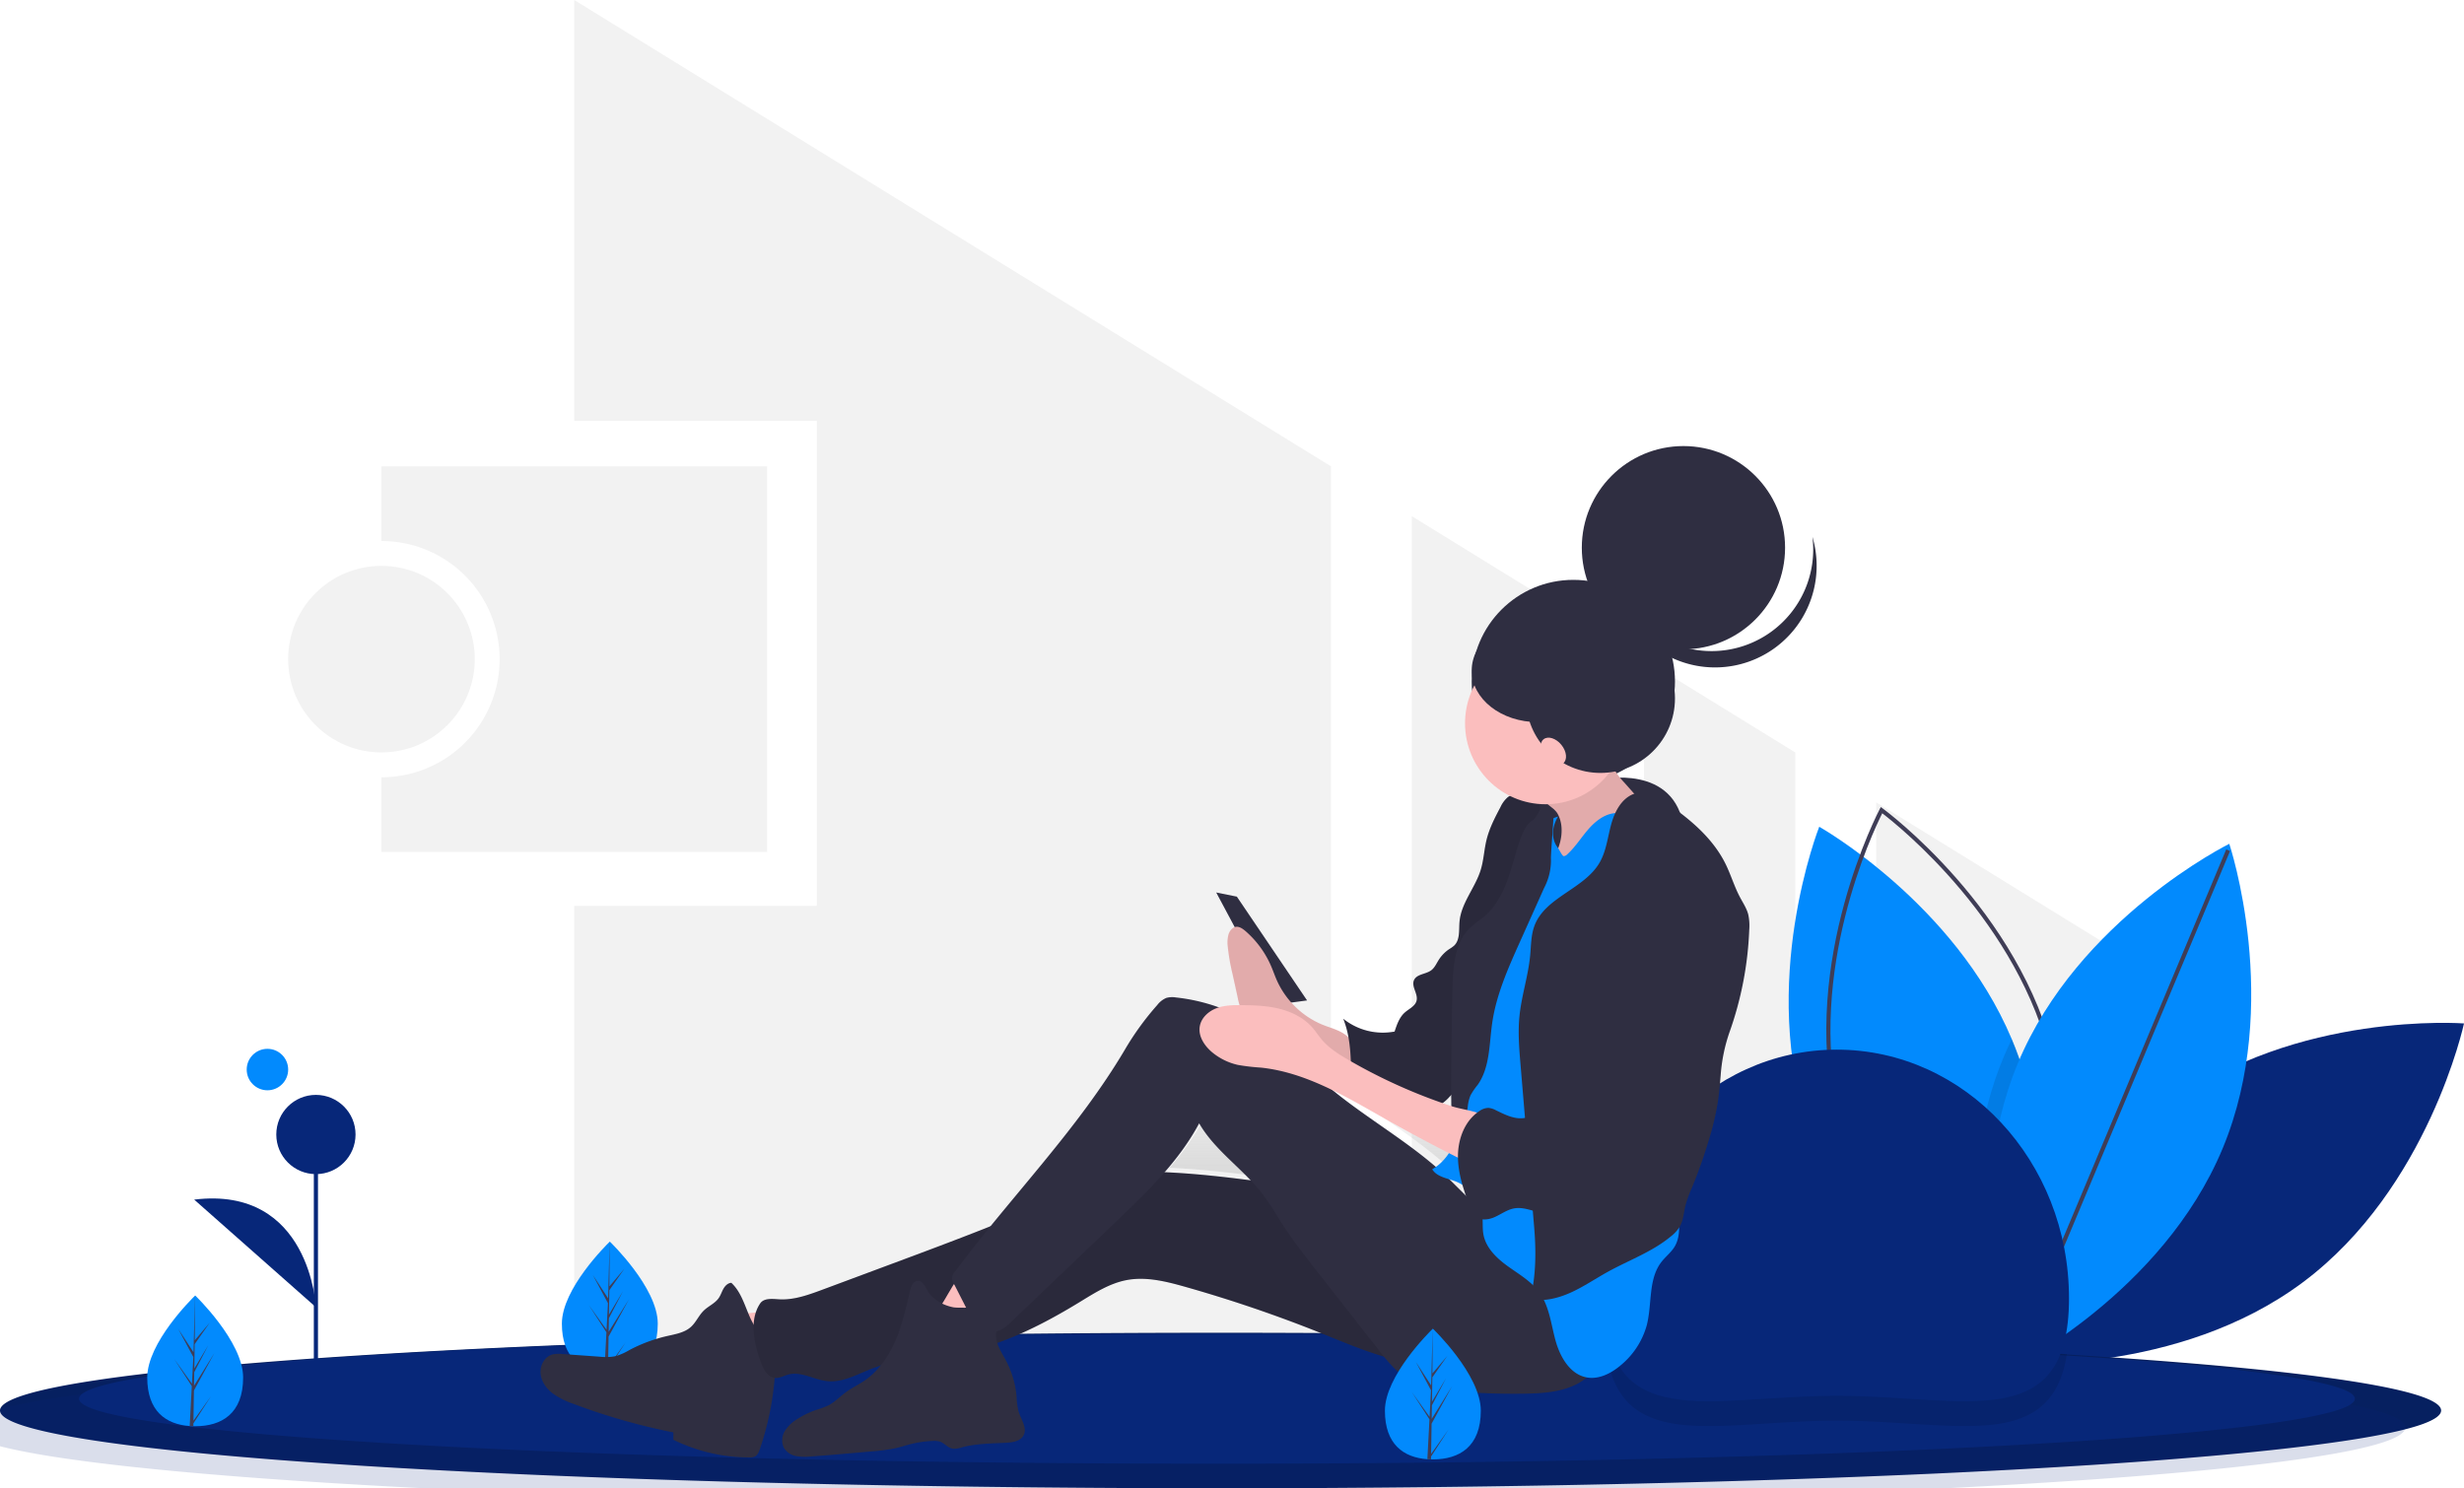 <svg xmlns="http://www.w3.org/2000/svg" xmlns:xlink="http://www.w3.org/1999/xlink" data-name="Layer 1" width="1188.532" height="718" style=""><rect id="backgroundrect" width="100%" height="100%" x="0" y="0" fill="none" stroke="none"/><defs><linearGradient id="adf7ac93-4989-4cdd-bde6-06fdb252ba8f" x1="0.5" y1="1" x2="0.5" y2="0"><stop offset="0" stop-color="gray" stop-opacity="0.25"/><stop offset="0.535" stop-color="gray" stop-opacity="0.12"/><stop offset="1" stop-color="gray" stop-opacity="0.1"/></linearGradient></defs><title>mobile user</title><g class="currentLayer" style=""><title>Layer 1</title><path d="M184,225 v36 a57,57 0 0 1 0,114 v36 h186 V225 z" fill="#f2f2f2" id="svg_1"/><circle cx="184" cy="318" r="45" fill="#f2f2f2" id="svg_2"/><polygon points="866 363.051 793 318.055 793 666 866 666 866 363.051" fill="#f2f2f2" id="svg_3"/><polygon points="681 666 754 666 754 294.016 681 249.02 681 666" fill="#f2f2f2" id="svg_4"/><polygon points="642 224.98 277 0 277 203 394 203 394 437 277 437 277 666 642 666 642 224.98" fill="#f2f2f2" id="svg_5"/><polygon points="905 387.09 905 666 943 666 1046 474 905 387.09" fill="#f2f2f2" id="svg_6"/><path d="M1046.814,532.891 C986.234,578.175 969.153,657.732 969.153,657.732 s81.138,6.138 141.718,-39.145 s77.661,-124.84 77.661,-124.84 S1107.394,487.608 1046.814,532.891 z" fill="#072779" id="svg_7" class="" fill-opacity="1"/><path d="M969.2,656.964 s-0.889,-0.497 -2.498,-1.485 c-1.283,-0.789 -3.045,-1.89 -5.173,-3.296 c-19.037,-12.544 -68.351,-49.438 -88.579,-106.364 c-25.307,-71.274 4.576,-146.958 4.576,-146.958 s65.186,36.646 92.876,102.469 c1.207,2.835 2.323,5.727 3.374,8.676 c22.021,62.015 2.257,127.368 -3.247,143.298 C969.701,655.689 969.2,656.964 969.2,656.964 z" fill="#028afd" id="svg_8" class="" fill-opacity="1"/><path d="M969.494,659.214 l-0.928,-0.673 c-0.663,-0.479 -66.411,-48.782 -83.305,-121.998 c-16.895,-73.216 21.041,-145.443 21.427,-146.164 l0.54,-1.012 l0.928,0.673 c0.663,0.479 66.411,48.782 83.305,121.998 h0 c16.895,73.216 -21.041,145.443 -21.427,146.164 zM907.92,392.363 c-4.56,9.097 -36.332,76.028 -20.709,143.73 c15.621,67.702 73.508,113.944 81.592,120.124 c4.56,-9.097 36.332,-76.028 20.709,-143.73 h0 C973.891,444.785 916.004,398.543 907.92,392.363 z" fill="#3f3d56" id="svg_9"/><path d="M970.529,653.304 c-1.477,0.86 -2.768,1.584 -3.828,2.176 c-2.336,1.275 -3.631,1.918 -3.631,1.918 s-0.613,-1.842 -1.543,-5.214 c-5.129,-18.445 -19.813,-82.729 4.762,-141.774 q1.938,-4.64 4.111,-9.079 c1.207,2.835 2.323,5.727 3.374,8.676 C995.797,572.021 976.033,637.374 970.529,653.304 z" opacity="0.1" id="svg_10"/><path d="M1072.101,554.081 C1043.049,623.913 970.107,659.975 970.107,659.975 s-25.84,-77.158 3.212,-146.99 s101.995,-105.893 101.995,-105.893 S1101.153,484.25 1072.101,554.081 z" fill="#028afd" id="svg_11" class="" fill-opacity="1"/><rect x="942.688" y="1864.78" width="268.701" height="1.999" transform="rotate(-67.242 48.518,1240.717) " fill="#3f3d56" id="svg_12"/><path d="M1177.5,680.491 c0,9.365 -53.869,17.93 -142.932,24.505 c-16.193,1.191 -33.552,2.317 -51.954,3.377 q-23.864,1.37 -50.008,2.578 q-25.339,1.15 -52.613,2.137 c-57.436,2.088 -120.922,3.589 -188.37,4.34 q-24.548,0.269 -49.765,0.424 q-26.25,0.147 -53.109,0.147 c-325.16,0 -588.75,-16.788 -588.75,-37.509 s263.59,-37.509 588.75,-37.509 c139.983,0 268.545,3.116 369.585,8.304 q5.579,0.294 11.045,0.571 a0.114,0.114 0 0 0 0.071,0.016 C1096.727,658.76 1177.5,669.022 1177.5,680.491 z" fill="#062060" id="svg_13" class="" fill-opacity="1"/><path d="M1160.227,688.673 c0,9.365 -53.869,17.93 -142.932,24.505 c-16.193,1.191 -33.552,2.317 -51.954,3.377 q-23.864,1.37 -50.008,2.578 q-25.339,1.15 -52.613,2.137 c-57.436,2.088 -120.922,3.589 -188.37,4.34 q-24.548,0.269 -49.765,0.424 q-26.25,0.147 -53.109,0.147 c-325.16,0 -588.75,-16.788 -588.75,-37.509 s263.59,-37.509 588.75,-37.509 c139.983,0 268.545,3.116 369.585,8.304 q5.579,0.294 11.045,0.571 a0.114,0.114 0 0 0 0.071,0.016 C1079.454,666.941 1160.227,677.204 1160.227,688.673 z" opacity="0.15" id="svg_14" class="" fill-opacity="1" fill="#072779"/><path d="M1135.886,674.799 c0,7.83 -50.22,14.99 -133.25,20.49 c-15.09,0.99 -31.28,1.93 -48.43,2.82 q-22.245,1.14 -46.62,2.15 q-23.625,0.975 -49.05,1.79 c-53.55,1.75 -112.74,3 -175.62,3.63 q-22.875,0.225 -46.39,0.35 q-24.48,0.135 -49.51,0.13 c-303.14,0 -548.88,-14.04 -548.88,-31.36 s245.74,-31.36 548.88,-31.36 c67.03,0 131.25,0.69 190.63,1.95 h0.15 c56.16,1.19 107.99,2.89 153.77,5 q5.205,0.24 10.3,0.47 a0.095,0.095 0 0 0 0.07,0.02 c20.97,1.02 40.59,2.12 58.67,3.3 c0.2,0.01 0.4,0.03 0.6,0.04 C1085.096,659.729 1135.886,666.919 1135.886,674.799 z" fill="#072779" id="svg_15" class="" fill-opacity="1"/><path d="M996.97,653.27 c-7.43,48.31 -54.28,32.12 -110.97,32.12 c-59.89,0 -108.79,18.07 -111.84,-40.91 c56.16,1.19 107.99,2.89 153.77,5 q5.205,0.24 10.3,0.47 a0.095,0.095 0 0 0 0.07,0.02 C959.27,650.99 978.89,652.09 996.97,653.27 z" opacity="0.1" id="svg_16"/><path d="M317.277,638.573 c0,17.417 -10.353,23.498 -23.125,23.498 c-0.296,0 -0.592,-0.004 -0.885,-0.011 c-0.592,-0.013 -1.179,-0.04 -1.758,-0.081 c-11.527,-0.815 -20.482,-7.209 -20.482,-23.406 c0,-16.759 21.416,-37.909 23.029,-39.478 l0.002,-0.002 c0.062,-0.062 0.094,-0.092 0.094,-0.092 S317.277,621.159 317.277,638.573 z" fill="#028afd" id="svg_17" class="" fill-opacity="1"/><path d="M293.309,659.406 l8.458,-11.817 l-8.48,13.115 l-0.021,1.356 c-0.592,-0.013 -1.179,-0.04 -1.758,-0.081 l0.911,-17.423 l-0.006,-0.136 l0.015,-0.023 l0.087,-1.647 L284.014,629.602 l8.526,11.913 l0.021,0.349 l0.687,-13.164 l-7.277,-13.586 l7.366,11.276 l0.717,-27.295 l0.002,-0.094 v0.092 l-0.119,21.523 l7.245,-8.533 L293.909,622.47 l-0.192,11.787 l6.766,-11.313 l-6.794,13.047 l-0.106,6.553 l9.818,-15.746 L293.545,644.831 z" fill="#3f3d56" id="svg_18"/><path d="M774,626.393 c0,-66.274 50.144,-120 112,-120 s112,53.726 112,120 s-50.144,47 -112,47 S774,692.668 774,626.393 z" fill="#072779" id="svg_19" class="" fill-opacity="1"/><rect x="151.384" y="547.331" width="2" height="135.181" fill="#072779" id="svg_20" class="" fill-opacity="1"/><circle cx="152.384" cy="547.331" r="19.116" fill="#072779" id="svg_21" class="" fill-opacity="1"/><path d="M152.384,630.646 s-2.731,-58.736 -58.715,-51.909 " fill="#072779" id="svg_22" class="" fill-opacity="1"/><path d="M709.014,569.574 c0.499,1.764 1.056,3.517 1.651,5.258 c-2.67,-2.624 -5.29,-5.32 -7.96,-7.928 c1.071,0.334 2.139,0.667 3.148,1.063 A19.101,19.101 0 0 1 709.014,569.574 zm-12.932,-8.765 c-15.735,-13.682 -33.967,-24.274 -50.093,-37.539 c8.806,4.332 17.371,9.38 25.867,14.221 q15.117,8.612 30.594,16.555 A24.95,24.95 0 0 1 696.082,560.809 zm6.731,-34.452 q0.376,-0.384 0.753,-0.773 c0.007,1.944 0.022,3.761 0.045,5.411 q-2.115,-0.702 -4.218,-1.439 A37.239,37.239 0 0 0 702.812,526.358 zM564.207,563.398 a129.413,129.413 0 0 0 16.791,-23.952 c6.247,10.913 16.398,18.783 25.032,27.923 C592.118,565.533 578.184,564.017 564.207,563.398 z" fill="url(#adf7ac93-4989-4cdd-bde6-06fdb252ba8f)" id="svg_23"/><path d="M117.277,664.573 c0,17.417 -10.353,23.498 -23.125,23.498 c-0.296,0 -0.592,-0.004 -0.885,-0.011 c-0.592,-0.013 -1.179,-0.04 -1.758,-0.081 c-11.527,-0.815 -20.482,-7.209 -20.482,-23.406 c0,-16.759 21.416,-37.909 23.029,-39.478 l0.002,-0.002 c0.062,-0.062 0.094,-0.092 0.094,-0.092 S117.277,647.159 117.277,664.573 z" fill="#028afd" id="svg_24" class="" fill-opacity="1"/><path d="M93.309,685.406 l8.458,-11.817 l-8.48,13.115 l-0.021,1.356 c-0.592,-0.013 -1.179,-0.04 -1.758,-0.081 l0.911,-17.423 l-0.006,-0.136 l0.015,-0.023 l0.087,-1.647 L84.014,655.602 l8.526,11.913 l0.021,0.349 l0.687,-13.164 l-7.277,-13.586 l7.366,11.276 l0.717,-27.295 l0.002,-0.094 v0.092 l-0.119,21.523 l7.245,-8.533 L93.909,648.47 l-0.192,11.787 l6.766,-11.313 l-6.794,13.047 l-0.106,6.553 l9.818,-15.746 L93.545,670.831 z" fill="#3f3d56" id="svg_25"/><circle cx="129" cy="516" r="10" fill="#028afd" id="svg_26" class="" fill-opacity="1"/><path d="M771.988,376.031 S808.266,368 812.266,400 s-19.266,38.04 -19.266,38.04 L778.266,442 l-57,-15 l8,-23 z" fill="#2f2e41" id="svg_27"/><circle cx="758.915" cy="328.774" r="49.023" fill="#2f2e41" id="svg_28"/><polygon points="586.65 430.572 596.611 432.575 630.477 482.652 615.536 484.655 586.65 430.572" fill="#2f2e41" id="svg_29"/><path d="M345.722,633.748 a195.67,195.67 0 0 0 9.899,25.848 a241.237,241.237 0 0 0 33.047,-9.416 c0.332,-0.121 -6.181,-8.64 -6.865,-9.336 c-2.58,-2.626 -5.921,-5.694 -9.332,-7.178 c-3.44,-1.497 -7.677,-0.354 -11.359,-0.166 Q353.424,633.892 345.722,633.748 z" fill="#fbbebe" id="svg_30"/><path d="M372.529,647.126 c-5.614,-1.757 -9.026,-7.406 -11.31,-12.854 s-4.125,-11.389 -8.457,-15.387 c-1.66,0.079 -2.996,1.428 -3.817,2.88 s-1.31,3.09 -2.259,4.461 c-1.806,2.61 -4.982,3.872 -7.253,6.085 c-2.381,2.32 -3.682,5.603 -6.147,7.834 c-3.096,2.801 -7.472,3.497 -11.533,4.424 a73.964,73.964 0 0 0 -18.048,6.691 a30.309,30.309 0 0 1 -6.686,2.996 a25.111,25.111 0 0 1 -7.819,0.261 l-17.957,-1.28 a14.031,14.031 0 0 0 -4.793,0.21 c-3.691,1.036 -5.983,5.156 -5.712,9.001 s2.663,7.289 5.683,9.662 a37.824,37.824 0 0 0 10.227,5.182 a303.054,303.054 0 0 0 48.148,13.754 l0.009,3.554 a83.156,83.156 0 0 0 36.652,8.534 a5.702,5.702 0 0 0 2.743,-0.475 c1.26,-0.684 1.844,-2.156 2.31,-3.518 a142.477,142.477 0 0 0 7.49,-39.038 a29.634,29.634 0 0 0 -0.773,-10.056 c-0.978,-3.233 2.39,-1.874 -0.727,-3.14 " fill="#2f2e41" id="svg_31"/><path d="M716.934,579.43 c-53.24,3.188 -105.861,-12.396 -159.169,-14.062 c-6.627,-0.207 -13.327,-0.192 -19.798,1.262 c-6.846,1.538 -13.227,4.635 -19.593,7.597 c-28.591,13.302 -58.169,24.321 -87.711,35.324 L396.727,622.191 c-6.781,2.526 -13.808,5.091 -21.027,4.65 c-3.236,-0.198 -7.208,-0.687 -9.028,2.01 c-5.521,8.179 -2.912,20.195 0.736,29.375 c1.184,2.979 3.187,6.194 6.36,6.533 c2.234,0.239 4.311,-1.054 6.482,-1.636 c6.177,-1.654 12.335,2.501 18.692,3.177 c7.854,0.836 15.147,-3.638 22.559,-6.378 c12.294,-4.544 25.737,-4.401 38.66,-6.553 c21.669,-3.609 41.752,-13.67 60.525,-25.133 c7.149,-4.365 14.382,-9.041 22.594,-10.638 c9.442,-1.836 19.141,0.597 28.399,3.216 a655.885,655.885 0 0 1 65.107,22.17 c11.215,4.488 22.349,9.301 34.018,12.405 a122.997,122.997 0 0 0 76.239,-4.445 c8.522,-3.368 17.781,-9.322 18.269,-18.515 c0.278,-5.242 -3.787,-9.86 -6.504,-14.343 c-1.742,-2.875 -3.486,-5.751 -5.383,-8.525 C744.246,596.139 733.105,578.462 716.934,579.43 z" fill="#2f2e41" id="svg_32"/><path d="M716.934,579.43 c-53.24,3.188 -105.861,-12.396 -159.169,-14.062 c-6.627,-0.207 -13.327,-0.192 -19.798,1.262 c-6.846,1.538 -13.227,4.635 -19.593,7.597 c-28.591,13.302 -58.169,24.321 -87.711,35.324 L396.727,622.191 c-6.781,2.526 -13.808,5.091 -21.027,4.65 c-3.236,-0.198 -7.208,-0.687 -9.028,2.01 c-5.521,8.179 -2.912,20.195 0.736,29.375 c1.184,2.979 3.187,6.194 6.36,6.533 c2.234,0.239 4.311,-1.054 6.482,-1.636 c6.177,-1.654 12.335,2.501 18.692,3.177 c7.854,0.836 15.147,-3.638 22.559,-6.378 c12.294,-4.544 25.737,-4.401 38.66,-6.553 c21.669,-3.609 41.752,-13.67 60.525,-25.133 c7.149,-4.365 14.382,-9.041 22.594,-10.638 c9.442,-1.836 19.141,0.597 28.399,3.216 a655.885,655.885 0 0 1 65.107,22.17 c11.215,4.488 22.349,9.301 34.018,12.405 a122.997,122.997 0 0 0 76.239,-4.445 c8.522,-3.368 17.781,-9.322 18.269,-18.515 c0.278,-5.242 -3.787,-9.86 -6.504,-14.343 c-1.742,-2.875 -3.486,-5.751 -5.383,-8.525 C744.246,596.139 733.105,578.462 716.934,579.43 z" opacity="0.1" id="svg_33"/><path d="M447.939,636.34 q12.501,4.266 25.22,7.845 c4.747,-7.793 13.627,-13.217 15.651,-22.126 a1.945,1.945 0 0 0 0.001,-1.193 a2.009,2.009 0 0 0 -0.955,-0.854 a46.96,46.96 0 0 0 -19.748,-5.787 c-5.472,-0.346 -7.97,5.368 -10.451,9.384 C456.654,625.234 450.169,637.101 447.939,636.34 z" fill="#fbbebe" id="svg_34"/><path d="M459.62,630.651 c-4.922,-1.032 -9.738,-3.677 -12.251,-8.055 c-1.177,-2.051 -2.429,-4.817 -4.78,-4.662 c-2.182,0.144 -3.184,2.747 -3.675,4.889 c-1.839,8.022 -3.646,16.108 -6.873,23.675 s-8.002,14.67 -14.735,19.353 c-3.088,2.148 -6.531,3.753 -9.55,5.998 c-2.712,2.018 -5.077,4.548 -8.073,6.109 a45.535,45.535 0 0 1 -6.191,2.309 a41.934,41.934 0 0 0 -8.866,4.315 a17.837,17.837 0 0 0 -6.037,5.768 a8.46,8.46 0 0 0 -0.497,8.073 a8.737,8.737 0 0 0 5.91,4.047 a25.3,25.3 0 0 0 7.345,0.184 c9.707,-0.715 19.403,-1.58 29.098,-2.444 a83.438,83.438 0 0 0 12.196,-1.696 c2.124,-0.512 4.205,-1.191 6.32,-1.736 a52.126,52.126 0 0 1 11.086,-1.614 a9.289,9.289 0 0 1 3.234,0.295 c2.246,0.734 3.84,2.968 6.158,3.422 a9.776,9.776 0 0 0 4.385,-0.586 c6.985,-1.91 14.325,-1.859 21.554,-2.249 c3.185,-0.172 6.913,-0.777 8.374,-3.628 c1.822,-3.555 -1.199,-7.531 -2.403,-11.343 a34.723,34.723 0 0 1 -0.999,-7.438 a45.548,45.548 0 0 0 -5.346,-17.685 c-2.471,-4.537 -5.845,-9.554 -4.108,-14.424 c0.589,-1.652 1.761,-3.191 1.644,-4.942 C482.028,628.895 464.083,631.587 459.62,630.651 z" fill="#2f2e41" id="svg_35"/><path d="M637.094,494.017 a41.666,41.666 0 0 1 -21.214,-21.071 c-0.889,-2.021 -1.62,-4.132 -2.476,-6.173 a46.898,46.898 0 0 0 -12.678,-17.606 c-1.386,-1.176 -3.013,-2.298 -4.706,-1.991 c-1.625,0.295 -2.904,1.903 -3.462,3.707 a15.122,15.122 0 0 0 -0.351,5.689 a101.863,101.863 0 0 0 2.307,13.307 l2.58,11.756 a22.524,22.524 0 0 0 1.606,5.248 a18.48,18.48 0 0 0 4.331,5.181 q3.535,3.256 7.185,6.339 a20.078,20.078 0 0 0 12.46,5.54 c10.573,1.961 21.326,4.785 30.248,11.685 c-0.099,-0.077 -0.038,-7.885 -0.192,-8.78 c-0.408,-2.366 -0.726,-4.709 -2.266,-6.308 C647.007,496.945 641.307,495.89 637.094,494.017 z" fill="#fbbebe" id="svg_36"/><path d="M637.094,494.017 a41.666,41.666 0 0 1 -21.214,-21.071 c-0.889,-2.021 -1.62,-4.132 -2.476,-6.173 a46.898,46.898 0 0 0 -12.678,-17.606 c-1.386,-1.176 -3.013,-2.298 -4.706,-1.991 c-1.625,0.295 -2.904,1.903 -3.462,3.707 a15.122,15.122 0 0 0 -0.351,5.689 a101.863,101.863 0 0 0 2.307,13.307 l2.58,11.756 a22.524,22.524 0 0 0 1.606,5.248 a18.48,18.48 0 0 0 4.331,5.181 q3.535,3.256 7.185,6.339 a20.078,20.078 0 0 0 12.46,5.54 c10.573,1.961 21.326,4.785 30.248,11.685 c-0.099,-0.077 -0.038,-7.885 -0.192,-8.78 c-0.408,-2.366 -0.726,-4.709 -2.266,-6.308 C647.007,496.945 641.307,495.89 637.094,494.017 z" opacity="0.1" id="svg_37"/><ellipse cx="745.521" cy="391.011" rx="12.949" ry="13.02" fill="#2f2e41" id="svg_38"/><path d="M737.505,383.145 c-3.515,-0.39 -7.419,-0.679 -10.236,1.471 a13.978,13.978 0 0 0 -3.502,4.769 c-2.707,5.083 -5.377,10.262 -6.739,15.863 c-1.156,4.752 -1.348,9.721 -2.779,14.397 c-2.655,8.673 -9.458,15.994 -10.236,25.036 c-0.348,4.046 0.329,8.783 -2.622,11.555 a17.349,17.349 0 0 1 -2.327,1.65 a17.605,17.605 0 0 0 -5.097,5.241 c-1.105,1.756 -1.956,3.773 -3.619,5.005 c-2.633,1.952 -7.005,1.753 -8.303,4.772 c-1.334,3.102 2.051,6.555 1.267,9.842 c-0.639,2.677 -3.623,3.904 -5.678,5.723 c-2.633,2.33 -3.837,5.846 -4.935,9.196 a30.534,30.534 0 0 1 -24.778,-6.179 c3.615,8.903 3.693,18.728 3.85,28.343 c0.051,3.119 -0.046,6.62 -2.273,8.792 c10.309,0.221 20.363,3.014 30.423,5.287 c4.397,0.994 9.17,1.857 13.27,-0.024 a21.651,21.651 0 0 0 6.077,-4.834 c5.473,-5.55 11.214,-11.604 12.553,-19.303 c0.75,-4.314 0.024,-8.741 0.222,-13.115 c0.246,-5.42 1.903,-10.658 3.322,-15.893 a187.529,187.529 0 0 0 5.815,-32.726 c0.596,-6.824 6.49,-12.317 9.593,-18.416 c5.858,-11.514 11.844,-23.506 12.285,-36.431 C743.207,388.844 741.781,383.619 737.505,383.145 z" fill="#2f2e41" id="svg_39"/><path d="M737.505,383.145 c-3.515,-0.39 -7.419,-0.679 -10.236,1.471 a13.978,13.978 0 0 0 -3.502,4.769 c-2.707,5.083 -5.377,10.262 -6.739,15.863 c-1.156,4.752 -1.348,9.721 -2.779,14.397 c-2.655,8.673 -9.458,15.994 -10.236,25.036 c-0.348,4.046 0.329,8.783 -2.622,11.555 a17.349,17.349 0 0 1 -2.327,1.65 a17.605,17.605 0 0 0 -5.097,5.241 c-1.105,1.756 -1.956,3.773 -3.619,5.005 c-2.633,1.952 -7.005,1.753 -8.303,4.772 c-1.334,3.102 2.051,6.555 1.267,9.842 c-0.639,2.677 -3.623,3.904 -5.678,5.723 c-2.633,2.33 -3.837,5.846 -4.935,9.196 a30.534,30.534 0 0 1 -24.778,-6.179 c3.615,8.903 3.693,18.728 3.85,28.343 c0.051,3.119 -0.046,6.62 -2.273,8.792 c10.309,0.221 20.363,3.014 30.423,5.287 c4.397,0.994 9.17,1.857 13.27,-0.024 a21.651,21.651 0 0 0 6.077,-4.834 c5.473,-5.55 11.214,-11.604 12.553,-19.303 c0.75,-4.314 0.024,-8.741 0.222,-13.115 c0.246,-5.42 1.903,-10.658 3.322,-15.893 a187.529,187.529 0 0 0 5.815,-32.726 c0.596,-6.824 6.49,-12.317 9.593,-18.416 c5.858,-11.514 11.844,-23.506 12.285,-36.431 C743.207,388.844 741.781,383.619 737.505,383.145 z" opacity="0.1" id="svg_40"/><path d="M725.378,590.643 c-11.088,-5.275 -19.202,-15.113 -28.167,-23.531 c-17.116,-16.071 -38.046,-27.449 -56.042,-42.517 c-11.929,-9.988 -22.597,-21.618 -35.705,-29.98 a88.877,88.877 0 0 0 -38.24,-13.399 a10.77,10.77 0 0 0 -4.683,0.234 a11.088,11.088 0 0 0 -4.353,3.443 a136.166,136.166 0 0 0 -15.413,21.195 c-22.81,38.721 -55.209,71.279 -82.052,107.29 a4.815,4.815 0 0 0 -0.321,6.501 l5.46,10.7 c3.055,5.987 7.951,12.962 14.538,11.772 c3.01,-0.544 5.409,-2.758 7.625,-4.877 l24.513,-23.432 l25.7,-24.567 c15.058,-14.394 30.374,-29.123 40.19,-47.536 c7.672,13.306 21.283,22.014 30.622,34.195 c3.552,4.633 6.454,9.728 9.625,14.633 c5.083,7.862 10.864,15.241 16.635,22.608 l29.48,37.628 c4.02,5.132 8.152,10.366 13.65,13.846 c6.982,4.42 15.474,5.585 23.692,6.321 A313.606,313.606 0 0 0 735.445,672.375 c8.476,-0.145 17.217,-0.701 24.823,-4.465 s13.853,-11.492 13.458,-20.006 c-0.206,-4.428 -2.13,-8.581 -4.249,-12.468 C758.946,616.115 745.184,600.066 725.378,590.643 z" fill="#2f2e41" id="svg_41"/><ellipse cx="753.489" cy="400.025" rx="9.961" ry="10.015" fill="#2f2e41" id="svg_42"/><path d="M751.287,392.499 c2.428,4.288 2.429,9.624 1.093,14.372 s-3.887,9.042 -6.411,13.273 c-2.484,4.164 -4.996,8.367 -8.328,11.882 c15.374,0.736 30.279,-5.295 43.847,-12.602 c10.915,-5.879 21.807,-13.136 27.633,-24.122 c-3.407,1.024 -7.162,0.013 -10.177,-1.881 a37.87,37.87 0 0 1 -7.798,-7.263 l-7.719,-8.683 a34.65,34.65 0 0 1 -4.747,-6.231 a17.516,17.516 0 0 1 -2.038,-10.072 a57.576,57.576 0 0 1 -10.214,8.476 c-5.513,3.588 -11.59,6.191 -17.115,9.758 c-1.96,1.265 -6.315,3.3 -5.194,5.86 C745.214,387.761 749.734,389.756 751.287,392.499 z" fill="#fbbebe" id="svg_43"/><path d="M751.287,392.499 c2.428,4.288 2.429,9.624 1.093,14.372 s-3.887,9.042 -6.411,13.273 c-2.484,4.164 -4.996,8.367 -8.328,11.882 c15.374,0.736 30.279,-5.295 43.847,-12.602 c10.915,-5.879 21.807,-13.136 27.633,-24.122 c-3.407,1.024 -7.162,0.013 -10.177,-1.881 a37.87,37.87 0 0 1 -7.798,-7.263 l-7.719,-8.683 a34.65,34.65 0 0 1 -4.747,-6.231 a17.516,17.516 0 0 1 -2.038,-10.072 a57.576,57.576 0 0 1 -10.214,8.476 c-5.513,3.588 -11.59,6.191 -17.115,9.758 c-1.96,1.265 -6.315,3.3 -5.194,5.86 C745.214,387.761 749.734,389.756 751.287,392.499 z" opacity="0.1" id="svg_44"/><path d="M751.497,394.015 c-2.889,4.859 -3.509,10.596 0,15.023 c0.437,0.551 2.059,3.97 2.759,4.002 a2.613,2.613 0 0 0 1.755,-0.888 c3.734,-3.413 6.469,-7.766 9.749,-11.622 s7.418,-7.369 12.404,-8.146 c6.019,-0.937 11.83,2.252 17.096,5.329 c2.189,1.279 4.458,2.633 5.837,4.768 a15.611,15.611 0 0 1 1.917,6.515 c1.819,13.706 1.779,27.584 1.736,41.412 c-0.031,9.995 -0.069,20.061 -1.959,29.874 c-0.977,5.072 -2.445,10.05 -3.139,15.169 a101.822,101.822 0 0 0 -0.619,13.61 L799.018,528.09 a49,49 0 0 0 0.738,10.435 c0.904,4.17 2.877,8.019 4.196,12.076 a79.669,79.669 0 0 1 2.78,14.272 l2.604,19.705 c0.82,6.206 1.426,12.995 -2.326,17.99 c-1.697,2.259 -3.926,4.067 -5.646,6.307 c-6.442,8.389 -4.375,20.359 -7.062,30.607 a38.358,38.358 0 0 1 -12.493,19.151 c-4.603,3.911 -10.549,6.988 -16.475,5.888 c-8.001,-1.486 -12.807,-9.828 -14.988,-17.71 s-2.977,-16.461 -7.703,-23.121 c-3.859,-5.437 -9.838,-8.857 -15.245,-12.739 s-10.689,-8.885 -11.866,-15.459 c-0.514,-2.871 -0.194,-5.829 -0.499,-8.73 a20.656,20.656 0 0 0 -12.747,-16.738 c-4.096,-1.593 -9.154,-2.162 -11.46,-5.919 c5.955,-3.356 9.908,-9.558 11.991,-16.095 s2.507,-13.473 2.917,-20.325 l1.368,-22.898 c0.611,-10.233 0.889,-20.375 5.395,-29.571 c2.015,-4.111 4.521,-7.959 6.618,-12.028 a135.296,135.296 0 0 0 7.089,-17.648 c3.267,-9.382 6.535,-18.768 9.447,-28.267 c1.388,-4.527 2.721,-9.14 5.194,-13.171 S746.867,394.886 751.497,394.015 z" fill="#028afd" id="svg_45" class="" fill-opacity="1"/><path d="M700.65,542.777 l6.057,0.219 l1.291,-9.157 a19.195,19.195 0 0 1 1.283,-5.339 a32.975,32.975 0 0 1 3.483,-5.104 c5.964,-8.425 5.529,-19.611 7.007,-29.845 c1.97,-13.649 7.672,-26.428 13.312,-39.001 l11.761,-26.216 a28.414,28.414 0 0 0 3.252,-14.471 c0.104,-4.053 1.305,-18.799 1.409,-22.852 c0.039,-1.5 -3.307,-0.666 -3.984,-2.003 c-1.475,-2.911 -3.493,4.983 -6.248,6.715 s-4.275,4.869 -5.445,7.917 c-2.535,6.604 -4.084,13.549 -6.446,20.218 s-5.666,13.22 -10.98,17.863 c-2.415,2.11 -5.197,3.783 -7.478,6.039 c-7.318,7.236 -8.03,18.663 -8.288,28.98 C700.483,482.872 699.298,542.777 700.65,542.777 z" fill="#2f2e41" id="svg_46"/><path d="M787.878,383.083 c-5.885,2.314 -9.112,8.696 -10.766,14.828 s-2.328,12.668 -5.489,18.17 c-7.389,12.861 -26.229,16.608 -31.442,30.505 c-1.706,4.547 -1.632,9.536 -2.092,14.374 c-0.946,9.958 -4.22,19.578 -5.187,29.533 c-0.75,7.712 -0.102,15.485 0.545,23.207 l6.585,78.535 c0.951,11.344 0.927,23.53 -1.972,34.535 c6.667,1.3 13.598,-0.44 19.783,-3.26 s11.83,-6.691 17.784,-9.976 c10.237,-5.647 21.526,-9.649 30.491,-17.172 a17.721,17.721 0 0 0 4.108,-4.541 c1.796,-3.105 1.943,-6.861 2.798,-10.349 a56.744,56.744 0 0 1 2.951,-8.134 a242.348,242.348 0 0 0 8.565,-24.214 a133.823,133.823 0 0 0 3.939,-16.628 c0.719,-4.476 1.107,-8.999 1.494,-13.517 a80.871,80.871 0 0 1 4.18,-20.759 a166.315,166.315 0 0 0 9.616,-49.745 a25.14,25.14 0 0 0 -0.495,-7.323 c-0.78,-2.981 -2.54,-5.587 -3.983,-8.306 c-2.736,-5.154 -4.379,-10.827 -6.962,-16.061 c-5.836,-11.827 -16.141,-20.794 -26.937,-28.31 C800.091,384.785 793.884,380.721 787.878,383.083 z" fill="#2f2e41" id="svg_47"/><path d="M650.214,511.202 c-4.557,-2.654 -9.112,-5.511 -12.542,-9.529 c-1.643,-1.925 -2.999,-4.085 -4.67,-5.986 c-4.063,-4.624 -9.821,-7.492 -15.774,-8.99 s-12.144,-1.726 -18.28,-1.778 c-4.105,-0.035 -8.311,0.024 -12.155,1.475 s-7.309,4.58 -8.052,8.64 c-0.894,4.885 2.298,9.645 6.13,12.778 a29.529,29.529 0 0 0 12.252,5.947 a98.279,98.279 0 0 0 11.075,1.298 c21.804,2.283 41.255,14.15 60.362,24.957 q25.171,14.236 51.321,26.619 a102.369,102.369 0 0 0 0.86,-15.753 c-0.089,-3.932 -0.283,-9.927 -3.997,-12.235 c-4.328,-2.69 -11.453,-3.308 -16.335,-4.908 a262.171,262.171 0 0 1 -32.842,-13.285 Q658.723,516.156 650.214,511.202 z" fill="#fbbebe" id="svg_48"/><ellipse cx="745.521" cy="348.946" rx="38.846" ry="39.06" fill="#fbbebe" id="svg_49"/><path d="M798.984,427.368 c-3.47,4.046 -5.207,9.256 -7.538,14.057 c-4.797,9.878 -12.32,18.356 -16.087,28.675 c-3.975,10.886 -3.842,23.835 -11.633,32.386 c-1.355,1.487 -2.99,2.922 -3.382,4.899 c-0.233,1.174 0.009,2.43 -0.396,3.556 c-1.117,3.106 -6.201,3.263 -7.151,6.425 c-0.278,0.925 -0.121,1.95 -0.465,2.853 c-0.779,2.045 -3.48,2.358 -5.286,3.582 c-3.77,2.558 -3.01,8.505 -5.701,12.192 c-2.129,2.917 -6.142,3.895 -9.707,3.4 s-6.829,-2.201 -10.076,-3.762 a9.169,9.169 0 0 0 -3.624,-1.138 a7.606,7.606 0 0 0 -4.184,1.429 c-7.176,4.562 -10.544,13.599 -10.495,22.136 s2.983,16.762 5.987,24.746 a10.652,10.652 0 0 0 1.98,3.686 c2.379,2.516 6.523,2.109 9.682,0.71 s6.03,-3.601 9.428,-4.217 c6.011,-1.089 11.886,3.042 17.984,2.702 c4.468,-0.249 8.421,-2.847 12.133,-5.36 c5.925,-4.011 11.959,-8.123 16.315,-13.814 c2.667,-3.485 4.621,-7.458 6.947,-11.183 a129.186,129.186 0 0 1 9.81,-13.102 l22.399,-27.418 A44.319,44.319 0 0 0 826.655,493.963 c2.13,-7.307 4.274,-14.698 4.642,-22.304 c0.303,-6.26 -0.605,-12.511 -1.627,-18.694 c-1.005,-6.086 -2.15,-12.24 -4.823,-17.793 C819.98,425.064 808.132,416.7 798.984,427.368 z" fill="#2f2e41" id="svg_50" class=""/><circle cx="812.024" cy="264.226" r="49.023" fill="#2f2e41" id="svg_51"/><path d="M854.309,304.821 a49.026,49.026 0 0 1 -75.705,-25.741 a49.026,49.026 0 1 0 95.631,-20.104 A49.008,49.008 0 0 1 854.309,304.821 z" fill="#2f2e41" id="svg_52"/><circle cx="771.988" cy="336.944" r="35.95" fill="#2f2e41" id="svg_53"/><ellipse cx="741.757" cy="323.463" rx="31.865" ry="24.92" fill="#2f2e41" id="svg_54"/><ellipse cx="632.377" cy="940.49" rx="5" ry="7.5" transform="rotate(-39.118 -122.623,486.99) " fill="#fbbebe" id="svg_55"/><path d="M714.277,680.573 c0,17.417 -10.353,23.498 -23.125,23.498 c-0.296,0 -0.592,-0.004 -0.885,-0.011 c-0.592,-0.013 -1.179,-0.04 -1.758,-0.081 c-11.527,-0.815 -20.482,-7.209 -20.482,-23.406 c0,-16.759 21.416,-37.909 23.029,-39.478 l0.002,-0.002 c0.062,-0.062 0.094,-0.092 0.094,-0.092 S714.277,663.159 714.277,680.573 z" fill="#028afd" id="svg_56" class="" fill-opacity="1"/><path d="M690.309,701.406 l8.458,-11.817 l-8.48,13.115 l-0.021,1.356 c-0.592,-0.013 -1.179,-0.04 -1.758,-0.081 l0.911,-17.423 l-0.006,-0.136 l0.015,-0.023 l0.087,-1.647 L681.014,671.602 l8.526,11.913 l0.021,0.349 l0.687,-13.164 l-7.277,-13.586 l7.366,11.276 l0.717,-27.295 l0.002,-0.094 v0.092 l-0.119,21.523 l7.245,-8.533 L690.909,664.47 l-0.192,11.787 l6.766,-11.313 l-6.794,13.047 l-0.106,6.553 l9.818,-15.746 L690.545,686.831 z" fill="#3f3d56" id="svg_57"/></g></svg>